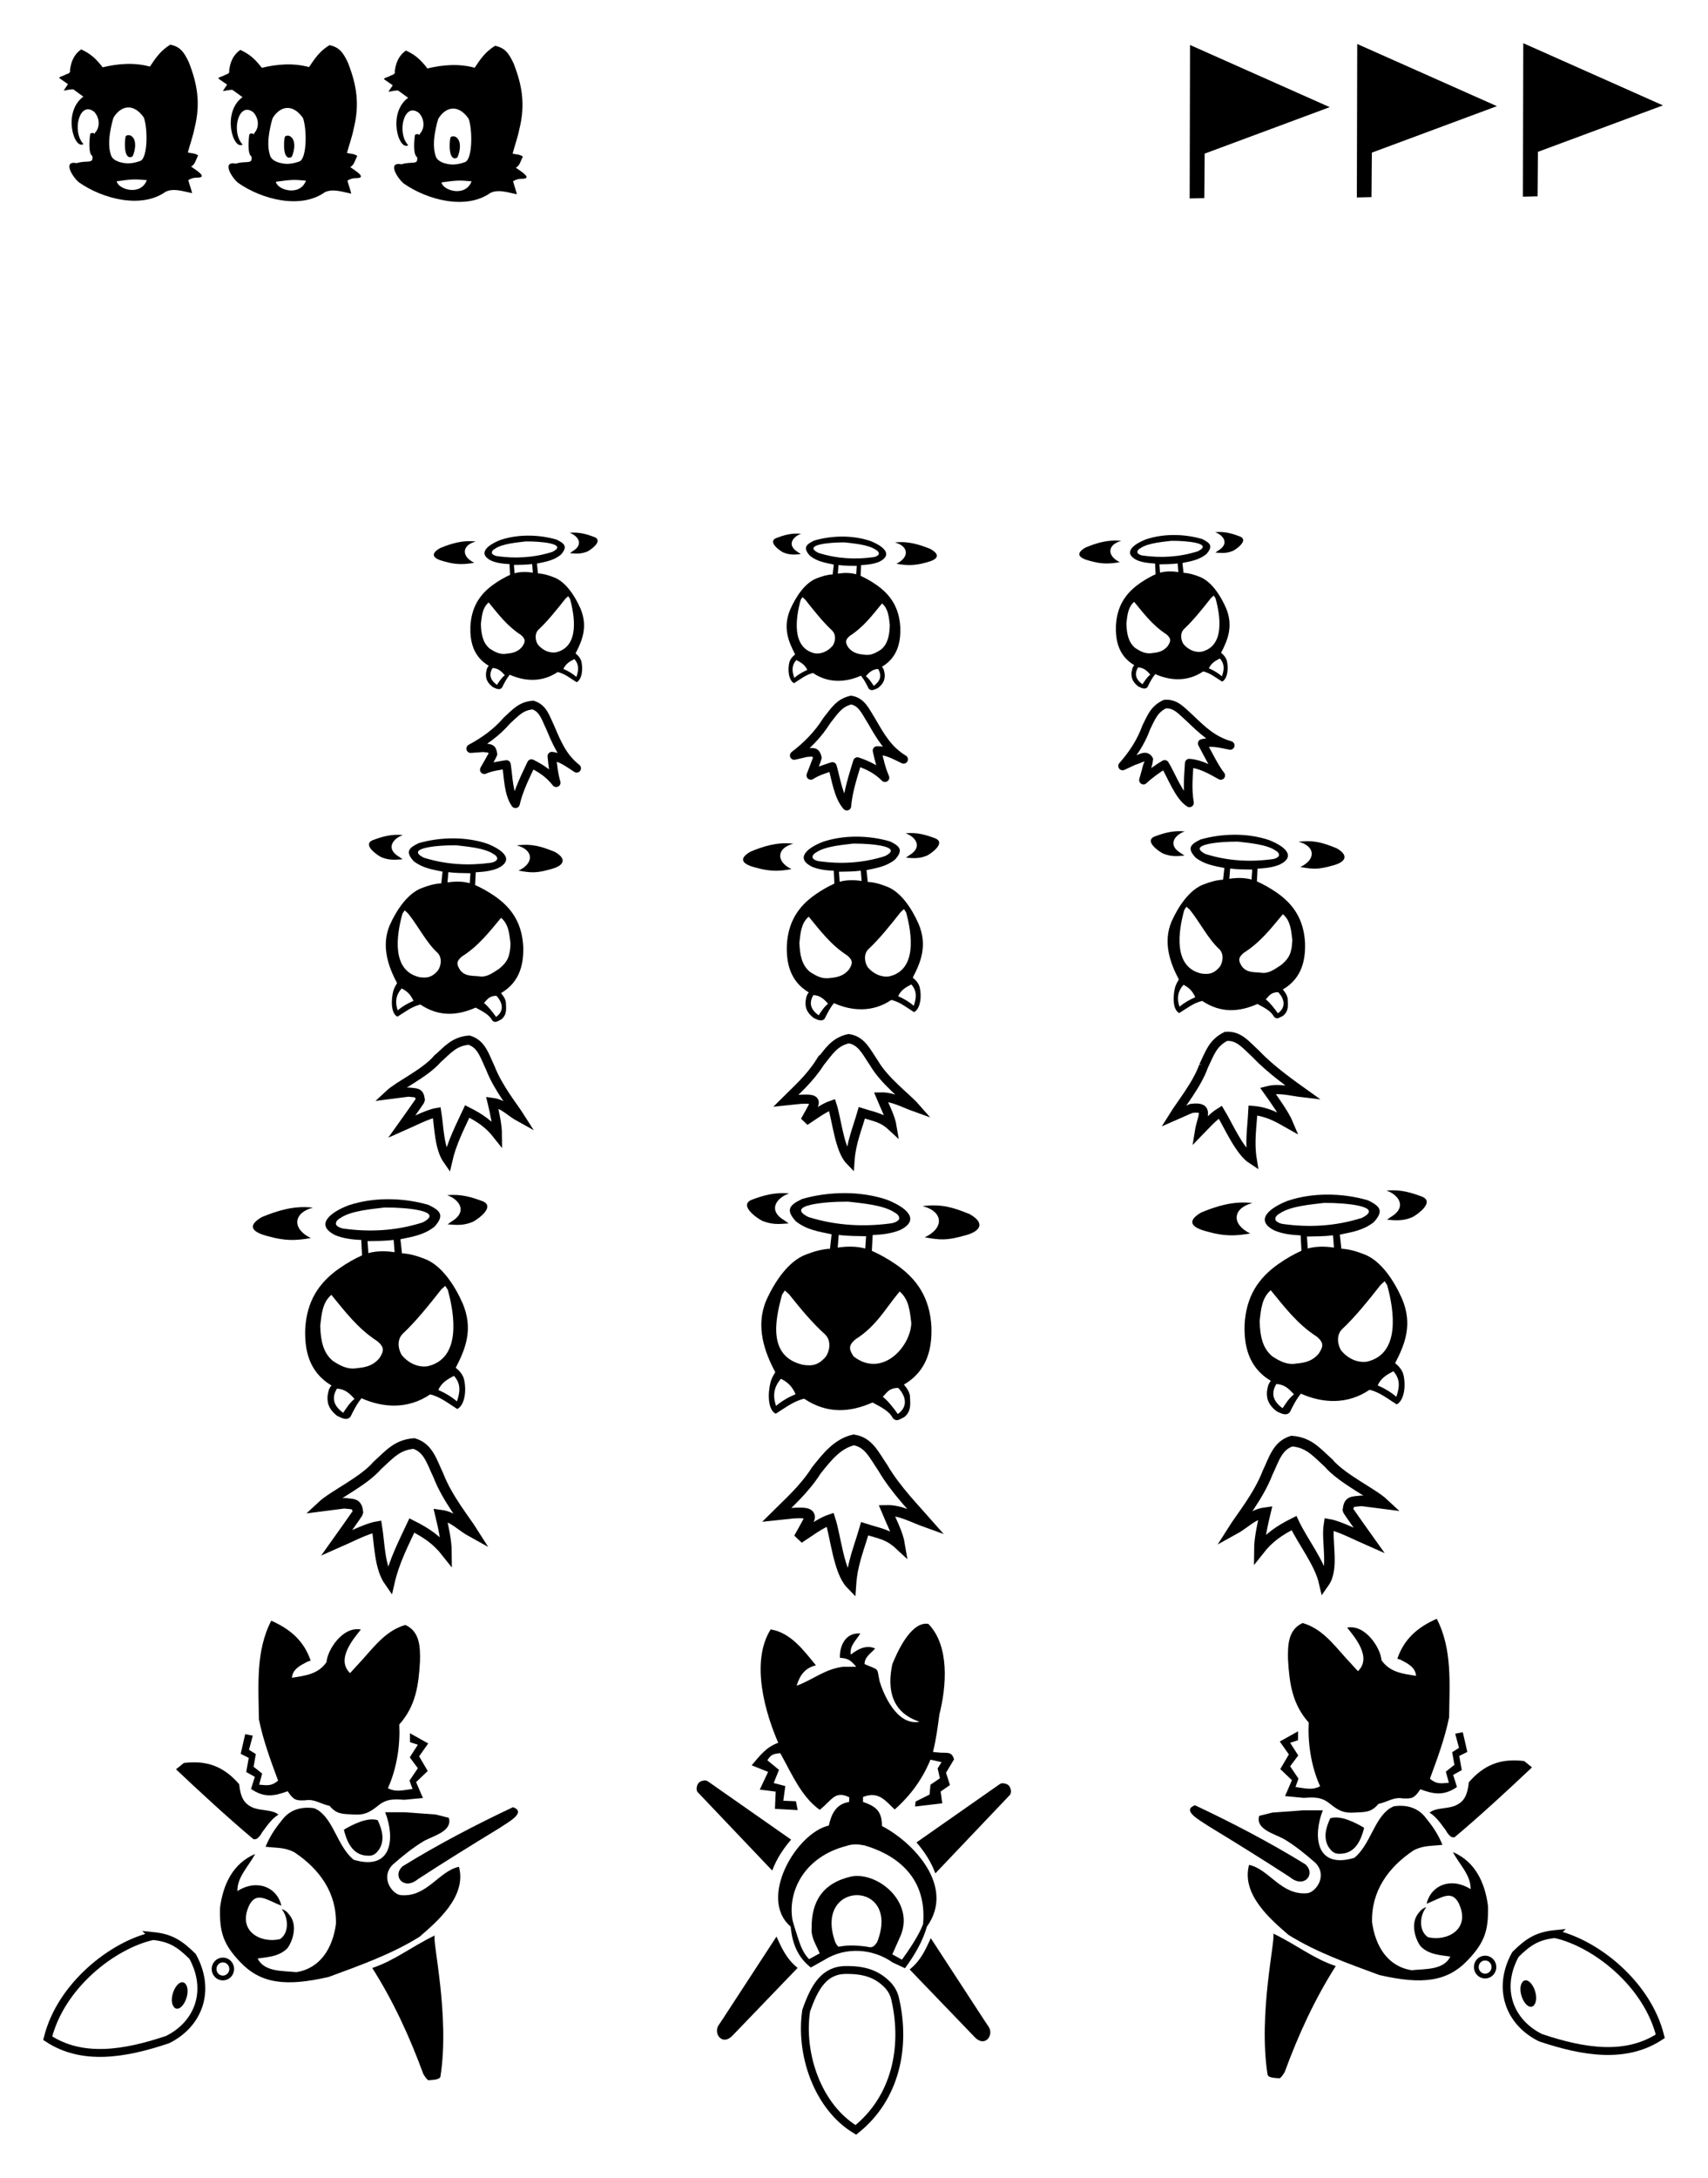 <?xml version="1.0" encoding="UTF-8" standalone="no"?>
<!-- Created with Inkscape (http://www.inkscape.org/) -->

<svg
   width="79.066mm"
   height="100.788mm"
   viewBox="0 0 79.066 100.788"
   version="1.1"
   id="svg5"
   sodipodi:docname="skypatrolobjects.svg"
   inkscape:version="1.1 (c68e22c387, 2021-05-23)"
   xmlns:inkscape="http://www.inkscape.org/namespaces/inkscape"
   xmlns:sodipodi="http://sodipodi.sourceforge.net/DTD/sodipodi-0.dtd"
   xmlns="http://www.w3.org/2000/svg"
   xmlns:svg="http://www.w3.org/2000/svg">
  <sodipodi:namedview
     id="namedview7"
     pagecolor="#ffffff"
     bordercolor="#666666"
     borderopacity="1.0"
     inkscape:pageshadow="2"
     inkscape:pageopacity="0.0"
     inkscape:pagecheckerboard="0"
     inkscape:document-units="mm"
     showgrid="false"
     inkscape:zoom="2"
     inkscape:cx="408.5"
     inkscape:cy="192.5"
     inkscape:window-width="3840"
     inkscape:window-height="2126"
     inkscape:window-x="-11"
     inkscape:window-y="-11"
     inkscape:window-maximized="1"
     inkscape:current-layer="layer1"
     showguides="false"
     fit-margin-top="2"
     fit-margin-left="2"
     fit-margin-right="2"
     fit-margin-bottom="2" />
  <defs
     id="defs2" />
  <g
     inkscape:label="Calque 1"
     inkscape:groupmode="layer"
     id="layer1"
     transform="translate(-67.365,-22.968)">
    <g
       id="life-1"
       transform="translate(-15.034,-0.053)">
      <path
         id="path12210-4"
         style="fill:#000000;fill-opacity:1;stroke:none;stroke-width:1px;stroke-linecap:butt;stroke-linejoin:miter;stroke-opacity:1"
         d="m 340.691,94.67 c -1.664,1.024 -2.48,2.201 -3.566,3.83 -2.839,-0.77 -5.652,-0.496 -8.25,0.125 -1.174,-1.498 -2.066,-2.348 -3.75,-3.125 -1.349,0.936 -1.772,2.241 -1.961,3.602 0.175,0.581 -0.445,0.625 -0.828,0.828 -0.277,0.204 -1.171,0.348 -1.027,0.592 0.501,0.347 1.003,0.694 1.504,1.041 -0.25,0.375 -0.5,0.75 -0.75,1.125 0.557,-0.048 1.151,-0.251 1.686,-0.207 L 325.5,103.75 c -3.639,2.664 -1.663,9.296 0.018,8.287 -2.072,-2.22 -0.699,-7.668 1.881,-5.635 0.971,1.053 1.057,2.686 0.143,3.639 -0.032,0.033 -0.059,0.298 -0.077,0.225 -0.061,-0.241 -0.665,-0.206 -0.767,-0.021 -0.144,0.873 -0.366,3.458 0.372,3.87 0.23,1.483 -0.924,0.673 -2.732,1.247 -2.606,-0.498 -0.619,2.554 0.396,3.355 4.124,2.891 10.893,4.653 15.118,1.653 1.42,-0.716 3.238,-0.037 4.643,0.234 -0.169,-0.772 -0.467,-1.51 -0.664,-2.275 0.478,-0.303 0.995,-0.458 1.562,-0.438 1.981,-0.014 -0.249,-1.334 -1.076,-1.928 0.687,-0.336 0.862,-1.266 1.229,-1.938 -0.507,-0.417 -1.187,-0.368 -1.795,-0.527 0.375,-1.417 0.889,-2.806 1.172,-4.242 1.089,-4.331 0.485,-7.73 -0.998,-11.51 -0.852,-1.814 -1.517,-2.713 -3.232,-3.078 z m -5.235,20.309 c -1.938,0.708 -2.989,0.339 -3.577,0.21 -0.842,-0.272 -1.268,-0.608 -1.508,-1.093 -0.635,-1.77 -0.334,-3.673 0.082,-5.534 0.073,-0.375 0.191,-0.721 0.289,-1.066 0.02,-0.048 0.04,-0.094 0.061,-0.141 1.304,-2.062 3.463,-2.537 5.273,0.057 0.702,2.045 0.663,7.047 -0.62,7.567 z m 1.134,3.353 c -1.089,2.849 -5.043,1.602 -5.262,0.193 2.569,-0.342 2.958,-0.408 5.262,-0.193 z"
         transform="scale(0.265)"
         sodipodi:nodetypes="sccccccccccccssccccccccccccccscccccccccccc" />
      <path
         style="fill:#000000;fill-opacity:1;stroke:none;stroke-width:0.265px;stroke-linecap:butt;stroke-linejoin:miter;stroke-opacity:1"
         d="m 88.391,29.275 c 0.369,0.116 0.287,0.693 0.144,0.986 -0.4,0.217 -0.387,-0.646 -0.317,-0.937 0.104,-0.079 0.128,-0.032 0.173,-0.048 z"
         id="path12345-9"
         sodipodi:nodetypes="ccccc" />
    </g>
    <g
       id="enemy-22"
       transform="matrix(1.197,0,0,1.197,-2.911,4.523)">
      <path
         style="fill:#000000;fill-opacity:1;stroke:none;stroke-width:0.265px;stroke-linecap:butt;stroke-linejoin:miter;stroke-opacity:1"
         d="m 89.319,49.011 c -0.623,-0.302 -0.56,-0.822 0.07,-0.982 -0.609,-0.077 -1.16,0.102 -1.65,0.303 -0.504,0.29 -0.305,0.495 0.2,0.621 0.527,0.15 0.893,0.147 1.38,0.058 z"
         id="path16104-8-4"
         sodipodi:nodetypes="cccccc" />
      <path
         style="fill:#000000;fill-opacity:1;stroke:none;stroke-width:0.265px;stroke-linecap:butt;stroke-linejoin:miter;stroke-opacity:1"
         d="m 93.73,47.626 c 0.457,-0.047 0.819,0.07 1.168,0.203 0.378,0.175 -0.15,0.56 -0.333,0.657 -0.293,0.119 -0.478,0.11 -0.818,0.083 0.068,-0.054 0.141,-0.103 0.212,-0.149 0.425,-0.313 0.124,-0.676 -0.228,-0.794 z"
         id="path17098-1-9"
         sodipodi:nodetypes="cccccc" />
      <path
         id="path18495-9-0"
         style="fill:#000000;fill-opacity:1;stroke:none;stroke-width:1px;stroke-linecap:butt;stroke-linejoin:miter;stroke-opacity:1"
         d="m 346.34,180.209 c -1.586,0.016 -3.202,0.25 -4.715,0.76 -2.236,0.871 -4.069,2.366 -1.619,3.613 0.978,0.422 2.096,0.553 3.213,0.605 l 0.094,1.875 c -0.898,0.401 -1.858,0.949 -2.783,1.594 -2.515,1.763 -3.964,4.002 -4.154,7.406 -0.074,2.358 0.343,5.182 3.203,6.875 -0.402,0.493 -0.381,0.844 -0.479,1.326 -0.062,1.094 0.349,1.723 1.182,2.393 0.473,0.206 1.173,0.658 1.629,0.084 0.389,-0.784 0.773,-1.561 1.34,-2.24 2.624,1.174 5.672,1.369 8.375,-0.469 1.209,0.27 2.284,1.138 3.312,1.781 0.933,-0.473 1.156,-2.306 0.812,-3.68 -0.151,-0.48 -0.425,-0.884 -1,-1.352 1.251,-2.392 2.138,-4.754 0.863,-7.822 -0.987,-2.253 -2.603,-4.703 -4.648,-5.465 -0.891,-0.35 -1.778,-0.624 -2.777,-0.682 L 348,185.094 c 1.531,-0.318 2.893,-0.531 4.156,-1.531 1.262,-1.397 0.727,-1.951 -0.719,-2.656 -1.538,-0.455 -3.3,-0.716 -5.098,-0.697 z m -0.094,1.014 c 2.315,-0.017 7.282,0.387 4.457,1.824 -3.345,1.065 -6.57,1.165 -9.557,0.76 -0.343,-0.044 -0.59,-0.119 -0.898,-0.355 -0.332,-0.348 0.065,-0.762 0.387,-0.924 1.323,-0.947 4.099,-1.131 5.396,-1.303 0.069,-0.001 0.14,-0.001 0.215,-0.002 z m 0.922,3.951 0.121,1.502 c -1.071,-0.159 -2.149,-0.179 -3.205,0.111 l -0.1,-1.459 c 1.062,-0.023 2.129,-0.013 3.184,-0.154 z m 6.301,5.607 0.314,0.486 c 0.853,3.115 1.637,8.365 -2.451,9.324 -1.166,0.18 -2.324,-0.367 -3.135,-1.312 -0.443,-0.64 -0.695,-1.884 0.084,-2.652 1.595,-1.493 3.185,-3.478 4.709,-5.412 z m -13.902,1.098 c 1.663,2.013 3.186,4.092 5.645,5.68 0.868,0.745 0.765,1.204 0.227,2.035 -0.696,0.865 -1.597,1.134 -2.67,1.223 -1.193,0.229 -2.104,-0.282 -3.021,-0.877 -1.178,-0.992 -1.482,-2.422 -1.539,-4.293 0.171,-1.47 0.275,-2.836 1.359,-3.768 z m 14.98,9.889 c 0.864,1.021 0.74,1.931 0.354,3.117 -0.689,-0.589 -1.449,-1.035 -2.275,-1.393 0.372,-0.872 1.109,-1.318 1.922,-1.725 z M 340.25,203.326 c 0.964,0.043 1.548,0.577 2.145,1.26 -0.593,0.464 -0.968,1.074 -1.381,1.689 -1.123,-0.805 -1.479,-1.769 -0.764,-2.949 z"
         transform="scale(0.265)"
         sodipodi:nodetypes="scccccccccccccccccccccsccccccscccccccccccccccccccccccccccc" />
    </g>
    <g
       id="enemy-31"
       transform="matrix(1.431,0,0,1.431,-46.065,10.127)">
      <path
         style="fill:#000000;fill-opacity:1;stroke:none;stroke-width:0.265px;stroke-linecap:butt;stroke-linejoin:miter;stroke-opacity:1"
         d="m 89.319,49.011 c -0.623,-0.302 -0.56,-0.822 0.07,-0.982 -0.609,-0.077 -1.16,0.102 -1.65,0.303 -0.504,0.29 -0.305,0.495 0.2,0.621 0.527,0.15 0.893,0.147 1.38,0.058 z"
         id="path16104-8-4-3"
         sodipodi:nodetypes="cccccc" />
      <path
         style="fill:#000000;fill-opacity:1;stroke:none;stroke-width:0.265px;stroke-linecap:butt;stroke-linejoin:miter;stroke-opacity:1"
         d="m 93.73,47.626 c 0.457,-0.047 0.819,0.07 1.168,0.203 0.378,0.175 -0.15,0.56 -0.333,0.657 -0.293,0.119 -0.478,0.11 -0.818,0.083 0.068,-0.054 0.141,-0.103 0.212,-0.149 0.425,-0.313 0.124,-0.676 -0.228,-0.794 z"
         id="path17098-1-9-5"
         sodipodi:nodetypes="cccccc" />
      <path
         id="path18495-9-0-5"
         style="fill:#000000;fill-opacity:1;stroke:none;stroke-width:1px;stroke-linecap:butt;stroke-linejoin:miter;stroke-opacity:1"
         d="m 346.34,180.209 c -1.586,0.016 -3.202,0.25 -4.715,0.76 -2.236,0.871 -4.069,2.366 -1.619,3.613 0.978,0.422 2.096,0.553 3.213,0.605 l 0.094,1.875 c -0.898,0.401 -1.858,0.949 -2.783,1.594 -2.515,1.763 -3.964,4.002 -4.154,7.406 -0.074,2.358 0.343,5.182 3.203,6.875 -0.402,0.493 -0.381,0.844 -0.479,1.326 -0.062,1.094 0.349,1.723 1.182,2.393 0.473,0.206 1.173,0.658 1.629,0.084 0.389,-0.784 0.773,-1.561 1.34,-2.24 2.624,1.174 5.672,1.369 8.375,-0.469 1.209,0.27 2.284,1.138 3.312,1.781 0.933,-0.473 1.156,-2.306 0.812,-3.68 -0.151,-0.48 -0.425,-0.884 -1,-1.352 1.251,-2.392 2.138,-4.754 0.863,-7.822 -0.987,-2.253 -2.603,-4.703 -4.648,-5.465 -0.891,-0.35 -1.778,-0.624 -2.777,-0.682 L 348,185.094 c 1.531,-0.318 2.893,-0.531 4.156,-1.531 1.262,-1.397 0.727,-1.951 -0.719,-2.656 -1.538,-0.455 -3.3,-0.716 -5.098,-0.697 z m -0.094,1.014 c 2.315,-0.017 7.282,0.387 4.457,1.824 -3.345,1.065 -6.57,1.165 -9.557,0.76 -0.343,-0.044 -0.59,-0.119 -0.898,-0.355 -0.332,-0.348 0.065,-0.762 0.387,-0.924 1.323,-0.947 4.099,-1.131 5.396,-1.303 0.069,-0.001 0.14,-0.001 0.215,-0.002 z m 0.922,3.951 0.121,1.502 c -1.071,-0.159 -2.149,-0.179 -3.205,0.111 l -0.1,-1.459 c 1.062,-0.023 2.129,-0.013 3.184,-0.154 z m 6.301,5.607 0.314,0.486 c 0.853,3.115 1.637,8.365 -2.451,9.324 -1.166,0.18 -2.324,-0.367 -3.135,-1.312 -0.443,-0.64 -0.695,-1.884 0.084,-2.652 1.595,-1.493 3.185,-3.478 4.709,-5.412 z m -13.902,1.098 c 1.663,2.013 3.186,4.092 5.645,5.68 0.868,0.745 0.765,1.204 0.227,2.035 -0.696,0.865 -1.597,1.134 -2.67,1.223 -1.193,0.229 -2.104,-0.282 -3.021,-0.877 -1.178,-0.992 -1.482,-2.422 -1.539,-4.293 0.171,-1.47 0.275,-2.836 1.359,-3.768 z m 14.98,9.889 c 0.864,1.021 0.74,1.931 0.354,3.117 -0.689,-0.589 -1.449,-1.035 -2.275,-1.393 0.372,-0.872 1.109,-1.318 1.922,-1.725 z M 340.25,203.326 c 0.964,0.043 1.548,0.577 2.145,1.26 -0.593,0.464 -0.968,1.074 -1.381,1.689 -1.123,-0.805 -1.479,-1.769 -0.764,-2.949 z"
         transform="scale(0.265)"
         sodipodi:nodetypes="scccccccccccccccccccccsccccccscccccccccccccccccccccccccccc" />
    </g>
    <g
       id="enemy-33"
       transform="matrix(1.431,0,0,1.431,-2.579,9.914)">
      <path
         style="fill:#000000;fill-opacity:1;stroke:none;stroke-width:0.265px;stroke-linecap:butt;stroke-linejoin:miter;stroke-opacity:1"
         d="m 89.319,49.011 c -0.623,-0.302 -0.56,-0.822 0.07,-0.982 -0.609,-0.077 -1.16,0.102 -1.65,0.303 -0.504,0.29 -0.305,0.495 0.2,0.621 0.527,0.15 0.893,0.147 1.38,0.058 z"
         id="path16104-8-4-3-9"
         sodipodi:nodetypes="cccccc" />
      <path
         style="fill:#000000;fill-opacity:1;stroke:none;stroke-width:0.265px;stroke-linecap:butt;stroke-linejoin:miter;stroke-opacity:1"
         d="m 93.73,47.626 c 0.457,-0.047 0.819,0.07 1.168,0.203 0.378,0.175 -0.15,0.56 -0.333,0.657 -0.293,0.119 -0.478,0.11 -0.818,0.083 0.068,-0.054 0.141,-0.103 0.212,-0.149 0.425,-0.313 0.124,-0.676 -0.228,-0.794 z"
         id="path17098-1-9-5-2"
         sodipodi:nodetypes="cccccc" />
      <path
         id="path18495-9-0-5-8"
         style="fill:#000000;fill-opacity:1;stroke:none;stroke-width:1px;stroke-linecap:butt;stroke-linejoin:miter;stroke-opacity:1"
         d="m 346.34,180.209 c -1.586,0.016 -3.202,0.25 -4.715,0.76 -2.236,0.871 -4.069,2.366 -1.619,3.613 0.978,0.422 2.096,0.553 3.213,0.605 l 0.094,1.875 c -0.898,0.401 -1.858,0.949 -2.783,1.594 -2.515,1.763 -3.964,4.002 -4.154,7.406 -0.074,2.358 0.343,5.182 3.203,6.875 -0.402,0.493 -0.381,0.844 -0.479,1.326 -0.062,1.094 0.349,1.723 1.182,2.393 0.473,0.206 1.173,0.658 1.629,0.084 0.389,-0.784 0.773,-1.561 1.34,-2.24 2.624,1.174 5.672,1.369 8.375,-0.469 1.209,0.27 2.284,1.138 3.312,1.781 0.933,-0.473 1.156,-2.306 0.812,-3.68 -0.151,-0.48 -0.425,-0.884 -1,-1.352 1.251,-2.392 2.138,-4.754 0.863,-7.822 -0.987,-2.253 -2.603,-4.703 -4.648,-5.465 -0.891,-0.35 -1.778,-0.624 -2.777,-0.682 L 348,185.094 c 1.531,-0.318 2.893,-0.531 4.156,-1.531 1.262,-1.397 0.727,-1.951 -0.719,-2.656 -1.538,-0.455 -3.3,-0.716 -5.098,-0.697 z m -0.094,1.014 c 2.315,-0.017 7.282,0.387 4.457,1.824 -3.345,1.065 -6.57,1.165 -9.557,0.76 -0.343,-0.044 -0.59,-0.119 -0.898,-0.355 -0.332,-0.348 0.065,-0.762 0.387,-0.924 1.323,-0.947 4.099,-1.131 5.396,-1.303 0.069,-0.001 0.14,-0.001 0.215,-0.002 z m 0.922,3.951 0.121,1.502 c -1.071,-0.159 -2.149,-0.179 -3.205,0.111 l -0.1,-1.459 c 1.062,-0.023 2.129,-0.013 3.184,-0.154 z m 6.301,5.607 0.314,0.486 c 0.853,3.115 1.637,8.365 -2.451,9.324 -1.166,0.18 -2.324,-0.367 -3.135,-1.312 -0.443,-0.64 -0.695,-1.884 0.084,-2.652 1.595,-1.493 3.185,-3.478 4.709,-5.412 z m -13.902,1.098 c 1.663,2.013 3.186,4.092 5.645,5.68 0.868,0.745 0.765,1.204 0.227,2.035 -0.696,0.865 -1.597,1.134 -2.67,1.223 -1.193,0.229 -2.104,-0.282 -3.021,-0.877 -1.178,-0.992 -1.482,-2.422 -1.539,-4.293 0.171,-1.47 0.275,-2.836 1.359,-3.768 z m 14.98,9.889 c 0.864,1.021 0.74,1.931 0.354,3.117 -0.689,-0.589 -1.449,-1.035 -2.275,-1.393 0.372,-0.872 1.109,-1.318 1.922,-1.725 z M 340.25,203.326 c 0.964,0.043 1.548,0.577 2.145,1.26 -0.593,0.464 -0.968,1.074 -1.381,1.689 -1.123,-0.805 -1.479,-1.769 -0.764,-2.949 z"
         transform="scale(0.265)"
         sodipodi:nodetypes="scccccccccccccccccccccsccccccscccccccccccccccccccccccccccc" />
    </g>
    <g
       id="enemy-21"
       transform="matrix(-1.212,0,0,1.189,199.623,4.985)">
      <path
         style="fill:#000000;fill-opacity:1;stroke:none;stroke-width:0.265px;stroke-linecap:butt;stroke-linejoin:miter;stroke-opacity:1"
         d="m 89.319,49.011 c -0.623,-0.302 -0.56,-0.822 0.07,-0.982 -0.609,-0.077 -0.962,0.051 -1.453,0.251 -0.504,0.29 -0.334,0.554 0.172,0.68 0.527,0.15 0.724,0.14 1.211,0.051 z"
         id="path16104-8-4-8"
         sodipodi:nodetypes="cccccc" />
      <path
         style="fill:#000000;fill-opacity:1;stroke:none;stroke-width:0.265px;stroke-linecap:butt;stroke-linejoin:miter;stroke-opacity:1"
         d="m 93.73,47.626 c 0.457,-0.047 0.819,0.07 1.168,0.203 0.378,0.175 -0.15,0.56 -0.333,0.657 -0.293,0.119 -0.478,0.11 -0.818,0.083 0.068,-0.054 0.141,-0.103 0.212,-0.149 0.425,-0.313 0.124,-0.676 -0.228,-0.794 z"
         id="path17098-1-9-4"
         sodipodi:nodetypes="cccccc" />
      <path
         id="path18495-9-0-0"
         style="fill:#000000;fill-opacity:1;stroke:none;stroke-width:1px;stroke-linecap:butt;stroke-linejoin:miter;stroke-opacity:1"
         d="m 346.34,180.209 c -1.586,0.016 -3.202,0.25 -4.715,0.76 -2.236,0.871 -4.069,2.366 -1.619,3.613 0.978,0.422 2.096,0.553 3.213,0.605 l 0.094,1.875 c -0.898,0.401 -1.858,0.949 -2.783,1.594 -2.515,1.763 -3.964,4.002 -4.154,7.406 -0.074,2.358 0.343,5.182 3.203,6.875 -0.402,0.493 -0.601,0.817 -0.698,1.3 -0.062,1.094 -0.154,1.908 0.679,2.577 0.473,0.206 0.882,0.639 1.337,0.065 0.383,-0.787 1.417,-1.312 2.335,-1.812 2.624,1.174 5.262,1.388 7.965,-0.45 1.209,0.27 2.284,1.138 3.312,1.781 0.933,-0.473 0.938,-2.409 0.594,-3.782 -0.162,-0.478 -0.239,-0.637 -0.544,-1.147 1.251,-2.392 2.329,-5.442 1.055,-8.51 -0.987,-2.253 -2.603,-4.703 -4.648,-5.465 -0.891,-0.35 -1.778,-0.624 -2.777,-0.682 L 348,185.094 c 1.531,-0.318 2.893,-0.531 4.156,-1.531 1.262,-1.397 0.727,-1.951 -0.719,-2.656 -1.538,-0.455 -3.3,-0.716 -5.098,-0.697 z m -0.094,1.014 c 2.315,-0.017 7.282,0.387 4.457,1.824 -3.345,1.065 -6.57,1.165 -9.557,0.76 -0.343,-0.044 -0.59,-0.119 -0.898,-0.355 -0.332,-0.348 0.065,-0.762 0.387,-0.924 1.323,-0.947 4.099,-1.131 5.396,-1.303 0.069,-0.001 0.14,-0.001 0.215,-0.002 z m 0.922,3.951 0.121,1.502 c -1.071,-0.159 -2.149,-0.179 -3.205,0.111 l -0.1,-1.459 c 1.062,-0.023 2.129,-0.013 3.184,-0.154 z m 6.301,5.607 0.314,0.486 c 0.853,3.115 1.637,8.365 -2.451,9.324 -1.166,0.18 -1.841,-0.014 -2.652,-0.959 -0.443,-0.64 -0.695,-1.884 0.084,-2.652 1.595,-1.493 2.702,-3.831 4.226,-5.765 z m -13.902,1.098 c 1.663,2.013 3.186,4.092 5.645,5.68 0.868,0.745 0.765,1.204 0.227,2.035 -0.696,0.865 -1.559,0.779 -2.631,0.868 -1.193,0.229 -2.078,-0.531 -2.996,-1.127 -1.178,-0.992 -1.546,-1.818 -1.604,-3.688 0.171,-1.47 0.275,-2.836 1.359,-3.768 z m 14.333,10.372 c 0.864,1.021 0.959,2.033 0.572,3.219 -0.689,-0.589 -1.449,-1.035 -2.275,-1.393 0.372,-0.872 0.891,-1.421 1.703,-1.827 z M 340.25,203.326 c 0.964,0.043 1.187,0.38 1.784,1.063 -0.593,0.464 -1.329,1.429 -1.742,2.044 -1.153,-0.818 -1.033,-2.039 -0.042,-3.107 z"
         transform="scale(0.265)"
         sodipodi:nodetypes="scccccccccccccccccccccsccccccscccccccccccccccccccccccccccccc" />
    </g>
    <g
       id="enemy-32"
       transform="matrix(-1.5,0,0,1.471,244.191,7.935)">
      <path
         style="fill:#000000;fill-opacity:1;stroke:none;stroke-width:0.265px;stroke-linecap:butt;stroke-linejoin:miter;stroke-opacity:1"
         d="m 89.344,49.146 c -0.623,-0.302 -0.56,-0.822 0.07,-0.982 -0.609,-0.077 -0.962,0.051 -1.453,0.251 -0.504,0.29 -0.334,0.554 0.172,0.68 0.527,0.15 0.724,0.14 1.211,0.051 z"
         id="path16104-8-4-8-8"
         sodipodi:nodetypes="cccccc" />
      <path
         style="fill:#000000;fill-opacity:1;stroke:none;stroke-width:0.265px;stroke-linecap:butt;stroke-linejoin:miter;stroke-opacity:1"
         d="m 93.529,47.766 c 0.457,-0.047 0.819,0.07 1.168,0.203 0.378,0.175 -0.15,0.56 -0.333,0.657 -0.293,0.119 -0.478,0.11 -0.818,0.083 0.068,-0.054 0.141,-0.103 0.212,-0.149 0.425,-0.313 0.124,-0.676 -0.228,-0.794 z"
         id="path17098-1-9-4-7"
         sodipodi:nodetypes="ccccccc" />
      <path
         id="path18495-9-0-0-7"
         style="fill:#000000;fill-opacity:1;stroke:none;stroke-width:1px;stroke-linecap:butt;stroke-linejoin:miter;stroke-opacity:1"
         d="m 346.34,180.209 c -1.586,0.016 -3.202,0.25 -4.715,0.76 -2.236,0.871 -4.069,2.366 -1.619,3.613 0.978,0.422 2.096,0.553 3.213,0.605 l 0.094,1.875 c -0.898,0.401 -1.858,0.949 -2.783,1.594 -2.515,1.763 -3.964,4.002 -4.154,7.406 -0.074,2.358 0.343,5.182 3.203,6.875 -0.402,0.493 -0.601,0.817 -0.698,1.3 -0.062,1.094 -0.154,1.908 0.679,2.577 0.473,0.206 0.882,0.639 1.337,0.065 0.383,-0.787 1.417,-1.312 2.335,-1.812 2.624,1.174 5.262,1.388 7.965,-0.45 1.209,0.27 2.284,1.138 3.312,1.781 0.933,-0.473 0.938,-2.409 0.594,-3.782 -0.162,-0.478 -0.239,-0.637 -0.544,-1.147 1.251,-2.392 2.329,-5.442 1.055,-8.51 -0.987,-2.253 -2.603,-4.703 -4.648,-5.465 -0.891,-0.35 -1.778,-0.624 -2.777,-0.682 L 348,185.094 c 1.531,-0.318 2.893,-0.531 4.156,-1.531 1.262,-1.397 0.727,-1.951 -0.719,-2.656 -1.538,-0.455 -3.3,-0.716 -5.098,-0.697 z m -0.094,1.014 c 2.315,-0.017 7.282,0.387 4.457,1.824 -3.345,1.065 -6.57,1.165 -9.557,0.76 -0.343,-0.044 -0.59,-0.119 -0.898,-0.355 -0.332,-0.348 0.065,-0.762 0.387,-0.924 1.323,-0.947 4.099,-1.131 5.396,-1.303 0.069,-0.001 0.14,-0.001 0.215,-0.002 z m 0.922,3.951 0.121,1.502 c -1.071,-0.159 -2.149,-0.179 -3.205,0.111 l -0.1,-1.459 c 1.062,-0.023 2.129,-0.013 3.184,-0.154 z m 6.28,6.595 0.314,0.486 c 0.853,3.115 1.658,7.377 -2.43,8.337 -1.166,0.18 -1.841,-0.014 -2.652,-0.959 -0.443,-0.64 -0.695,-1.884 0.084,-2.652 1.595,-1.493 2.681,-2.843 4.205,-4.778 z m -13.371,0.121 c 1.663,2.013 2.675,4.081 5.134,5.669 0.868,0.745 0.765,1.204 0.227,2.035 -3.271,2.602 -6.611,-1.075 -6.72,-3.937 0.171,-1.47 0.275,-2.836 1.359,-3.768 z m 13.823,10.361 c 0.864,1.021 0.959,2.033 0.572,3.219 -0.689,-0.589 -1.449,-1.035 -2.275,-1.393 0.372,-0.872 0.891,-1.421 1.703,-1.827 z M 340.25,203.326 c 0.964,0.043 1.187,0.38 1.784,1.063 -0.593,0.464 -1.329,1.429 -1.742,2.044 -1.153,-0.818 -1.033,-2.039 -0.042,-3.107 z"
         transform="scale(0.265)"
         sodipodi:nodetypes="scccccccccccccccccccccsccccccscccccccccccccccccccccccccccc" />
    </g>
    <g
       id="enemy-23"
       transform="matrix(-1.212,0,0,1.189,235.814,4.817)">
      <path
         style="fill:#000000;fill-opacity:1;stroke:none;stroke-width:0.265px;stroke-linecap:butt;stroke-linejoin:miter;stroke-opacity:1"
         d="m 89.319,49.011 c -0.623,-0.302 -0.56,-0.822 0.07,-0.982 -0.609,-0.077 -0.962,0.051 -1.453,0.251 -0.504,0.29 -0.334,0.554 0.172,0.68 0.527,0.15 0.724,0.14 1.211,0.051 z"
         id="path16104-8-4-8-0"
         sodipodi:nodetypes="cccccc" />
      <path
         style="fill:#000000;fill-opacity:1;stroke:none;stroke-width:0.265px;stroke-linecap:butt;stroke-linejoin:miter;stroke-opacity:1"
         d="m 93.73,47.626 c 0.457,-0.047 0.819,0.07 1.168,0.203 0.378,0.175 -0.15,0.56 -0.333,0.657 -0.293,0.119 -0.478,0.11 -0.818,0.083 0.068,-0.054 0.141,-0.103 0.212,-0.149 0.425,-0.313 0.124,-0.676 -0.228,-0.794 z"
         id="path17098-1-9-4-5"
         sodipodi:nodetypes="cccccc" />
      <path
         id="path18495-9-0-0-4"
         style="fill:#000000;fill-opacity:1;stroke:none;stroke-width:1px;stroke-linecap:butt;stroke-linejoin:miter;stroke-opacity:1"
         d="m 346.34,180.209 c -1.586,0.016 -3.202,0.25 -4.715,0.76 -2.236,0.871 -4.069,2.366 -1.619,3.613 0.978,0.422 2.096,0.553 3.213,0.605 l 0.094,1.875 c -0.898,0.401 -1.858,0.949 -2.783,1.594 -2.515,1.763 -3.964,4.002 -4.154,7.406 -0.074,2.358 0.343,5.182 3.203,6.875 -0.402,0.493 -0.601,0.817 -0.698,1.3 -0.062,1.094 -0.154,1.908 0.679,2.577 0.473,0.206 0.882,0.639 1.337,0.065 0.383,-0.787 1.417,-1.312 2.335,-1.812 2.624,1.174 5.262,1.388 7.965,-0.45 1.209,0.27 2.284,1.138 3.312,1.781 0.933,-0.473 0.938,-2.409 0.594,-3.782 -0.162,-0.478 -0.239,-0.637 -0.544,-1.147 1.251,-2.392 2.329,-5.442 1.055,-8.51 -0.987,-2.253 -2.603,-4.703 -4.648,-5.465 -0.891,-0.35 -1.778,-0.624 -2.777,-0.682 L 348,185.094 c 1.531,-0.318 2.893,-0.531 4.156,-1.531 1.262,-1.397 0.727,-1.951 -0.719,-2.656 -1.538,-0.455 -3.3,-0.716 -5.098,-0.697 z m -0.094,1.014 c 2.315,-0.017 7.282,0.387 4.457,1.824 -3.345,1.065 -6.57,1.165 -9.557,0.76 -0.343,-0.044 -0.59,-0.119 -0.898,-0.355 -0.332,-0.348 0.065,-0.762 0.387,-0.924 1.323,-0.947 4.099,-1.131 5.396,-1.303 0.069,-0.001 0.14,-0.001 0.215,-0.002 z m 0.922,3.951 0.121,1.502 c -1.071,-0.159 -2.149,-0.179 -3.205,0.111 l -0.1,-1.459 c 1.062,-0.023 2.129,-0.013 3.184,-0.154 z m 6.301,5.607 0.314,0.486 c 0.853,3.115 1.637,8.365 -2.451,9.324 -1.166,0.18 -1.841,-0.014 -2.652,-0.959 -0.443,-0.64 -0.695,-1.884 0.084,-2.652 1.595,-1.493 2.702,-3.831 4.226,-5.765 z m -13.902,1.098 c 1.663,2.013 3.186,4.092 5.645,5.68 0.868,0.745 0.765,1.204 0.227,2.035 -0.696,0.865 -1.559,0.779 -2.631,0.868 -1.193,0.229 -2.078,-0.531 -2.996,-1.127 -1.178,-0.992 -1.546,-1.818 -1.604,-3.688 0.171,-1.47 0.275,-2.836 1.359,-3.768 z m 14.333,10.372 c 0.864,1.021 0.959,2.033 0.572,3.219 -0.689,-0.589 -1.449,-1.035 -2.275,-1.393 0.372,-0.872 0.891,-1.421 1.703,-1.827 z M 340.25,203.326 c 0.964,0.043 1.187,0.38 1.784,1.063 -0.593,0.464 -1.329,1.429 -1.742,2.044 -1.153,-0.818 -1.033,-2.039 -0.042,-3.107 z"
         transform="scale(0.265)"
         sodipodi:nodetypes="scccccccccccccccccccccsccccccscccccccccccccccccccccccccccccc" />
    </g>
    <path
       style="fill:#000000;fill-opacity:1;stroke:none;stroke-width:0.265px;stroke-linecap:butt;stroke-linejoin:miter;stroke-opacity:1"
       d="m 122.436,32.152 0.017,-7.102 6.466,2.877 -5.788,2.15 -0.017,2.059 z"
       id="level-1" />
    <path
       style="fill:#000000;fill-opacity:1;stroke:none;stroke-width:0.265px;stroke-linecap:butt;stroke-linejoin:miter;stroke-opacity:1"
       d="m 137.863,32.07 0.017,-7.102 6.466,2.877 -5.788,2.15 -0.017,2.059 z"
       id="level-3" />
    <path
       style="fill:#000000;fill-opacity:1;stroke:none;stroke-width:0.265px;stroke-linecap:butt;stroke-linejoin:miter;stroke-opacity:1"
       d="m 130.176,32.106 0.017,-7.102 6.466,2.877 -5.788,2.15 -0.017,2.059 z"
       id="level-2" />
    <g
       id="life-3">
      <path
         id="path12210"
         style="fill:#000000;fill-opacity:1;stroke:none;stroke-width:1px;stroke-linecap:butt;stroke-linejoin:miter;stroke-opacity:1"
         d="m 340.691,94.67 c -1.664,1.024 -2.48,2.201 -3.566,3.83 -2.839,-0.77 -5.652,-0.496 -8.25,0.125 -1.174,-1.498 -2.066,-2.348 -3.75,-3.125 -1.349,0.936 -1.772,2.241 -1.961,3.602 0.175,0.581 -0.445,0.625 -0.828,0.828 -0.277,0.204 -1.171,0.348 -1.027,0.592 0.501,0.347 1.003,0.694 1.504,1.041 -0.25,0.375 -0.5,0.75 -0.75,1.125 0.557,-0.048 1.151,-0.251 1.686,-0.207 L 325.5,103.75 c -3.639,2.664 -1.663,9.296 0.018,8.287 -2.072,-2.22 -0.699,-7.668 1.881,-5.635 0.971,1.053 1.057,2.686 0.143,3.639 -0.032,0.033 -0.059,0.298 -0.077,0.225 -0.061,-0.241 -0.665,-0.206 -0.767,-0.021 -0.144,0.873 -0.366,3.458 0.372,3.87 0.23,1.483 -0.924,0.673 -2.732,1.247 -2.606,-0.498 -0.619,2.554 0.396,3.355 4.124,2.891 10.893,4.653 15.118,1.653 1.42,-0.716 3.238,-0.037 4.643,0.234 -0.169,-0.772 -0.467,-1.51 -0.664,-2.275 0.478,-0.303 0.995,-0.458 1.562,-0.438 1.981,-0.014 -0.249,-1.334 -1.076,-1.928 0.687,-0.336 0.862,-1.266 1.229,-1.938 -0.507,-0.417 -1.187,-0.368 -1.795,-0.527 0.375,-1.417 0.889,-2.806 1.172,-4.242 1.089,-4.331 0.485,-7.73 -0.998,-11.51 -0.852,-1.814 -1.517,-2.713 -3.232,-3.078 z m -5.235,20.309 c -1.938,0.708 -2.989,0.339 -3.577,0.21 -0.842,-0.272 -1.268,-0.608 -1.508,-1.093 -0.635,-1.77 -0.334,-3.673 0.082,-5.534 0.073,-0.375 0.191,-0.721 0.289,-1.066 0.02,-0.048 0.04,-0.094 0.061,-0.141 1.304,-2.062 3.463,-2.537 5.273,0.057 0.702,2.045 0.663,7.047 -0.62,7.567 z m 1.134,3.353 c -1.089,2.849 -5.043,1.602 -5.262,0.193 2.569,-0.342 2.958,-0.408 5.262,-0.193 z"
         transform="scale(0.265)"
         sodipodi:nodetypes="sccccccccccccssccccccccccccccscccccccccccc" />
      <path
         style="fill:#000000;fill-opacity:1;stroke:none;stroke-width:0.265px;stroke-linecap:butt;stroke-linejoin:miter;stroke-opacity:1"
         d="m 88.391,29.275 c 0.369,0.116 0.287,0.693 0.144,0.986 -0.4,0.217 -0.387,-0.646 -0.317,-0.937 0.104,-0.079 0.128,-0.032 0.173,-0.048 z"
         id="path12345"
         sodipodi:nodetypes="ccccc" />
    </g>
    <g
       id="life-2"
       transform="translate(-7.667,-0.03)">
      <path
         id="path12210-3"
         style="fill:#000000;fill-opacity:1;stroke:none;stroke-width:1px;stroke-linecap:butt;stroke-linejoin:miter;stroke-opacity:1"
         d="m 340.691,94.67 c -1.664,1.024 -2.48,2.201 -3.566,3.83 -2.839,-0.77 -5.652,-0.496 -8.25,0.125 -1.174,-1.498 -2.066,-2.348 -3.75,-3.125 -1.349,0.936 -1.772,2.241 -1.961,3.602 0.175,0.581 -0.445,0.625 -0.828,0.828 -0.277,0.204 -1.171,0.348 -1.027,0.592 0.501,0.347 1.003,0.694 1.504,1.041 -0.25,0.375 -0.5,0.75 -0.75,1.125 0.557,-0.048 1.151,-0.251 1.686,-0.207 L 325.5,103.75 c -3.639,2.664 -1.663,9.296 0.018,8.287 -2.072,-2.22 -0.699,-7.668 1.881,-5.635 0.971,1.053 1.057,2.686 0.143,3.639 -0.032,0.033 -0.059,0.298 -0.077,0.225 -0.061,-0.241 -0.665,-0.206 -0.767,-0.021 -0.144,0.873 -0.366,3.458 0.372,3.87 0.23,1.483 -0.924,0.673 -2.732,1.247 -2.606,-0.498 -0.619,2.554 0.396,3.355 4.124,2.891 10.893,4.653 15.118,1.653 1.42,-0.716 3.238,-0.037 4.643,0.234 -0.169,-0.772 -0.467,-1.51 -0.664,-2.275 0.478,-0.303 0.995,-0.458 1.562,-0.438 1.981,-0.014 -0.249,-1.334 -1.076,-1.928 0.687,-0.336 0.862,-1.266 1.229,-1.938 -0.507,-0.417 -1.187,-0.368 -1.795,-0.527 0.375,-1.417 0.889,-2.806 1.172,-4.242 1.089,-4.331 0.485,-7.73 -0.998,-11.51 -0.852,-1.814 -1.517,-2.713 -3.232,-3.078 z m -5.235,20.309 c -1.938,0.708 -2.989,0.339 -3.577,0.21 -0.842,-0.272 -1.268,-0.608 -1.508,-1.093 -0.635,-1.77 -0.334,-3.673 0.082,-5.534 0.073,-0.375 0.191,-0.721 0.289,-1.066 0.02,-0.048 0.04,-0.094 0.061,-0.141 1.304,-2.062 3.463,-2.537 5.273,0.057 0.702,2.045 0.663,7.047 -0.62,7.567 z m 1.134,3.353 c -1.089,2.849 -5.043,1.602 -5.262,0.193 2.569,-0.342 2.958,-0.408 5.262,-0.193 z"
         transform="scale(0.265)"
         sodipodi:nodetypes="sccccccccccccssccccccccccccccscccccccccccc" />
      <path
         style="fill:#000000;fill-opacity:1;stroke:none;stroke-width:0.265px;stroke-linecap:butt;stroke-linejoin:miter;stroke-opacity:1"
         d="m 88.391,29.275 c 0.369,0.116 0.287,0.693 0.144,0.986 -0.4,0.217 -0.387,-0.646 -0.317,-0.937 0.104,-0.079 0.128,-0.032 0.173,-0.048 z"
         id="path12345-85"
         sodipodi:nodetypes="ccccc" />
    </g>
    <g
       id="enemy-11">
      <path
         style="fill:#000000;fill-opacity:1;stroke:none;stroke-width:0.265px;stroke-linecap:butt;stroke-linejoin:miter;stroke-opacity:1"
         d="m 89.319,49.011 c -0.623,-0.302 -0.56,-0.822 0.07,-0.982 -0.609,-0.077 -1.16,0.102 -1.65,0.303 -0.504,0.29 -0.305,0.495 0.2,0.621 0.527,0.15 0.893,0.147 1.38,0.058 z"
         id="path16104"
         sodipodi:nodetypes="cccccc" />
      <path
         style="fill:#000000;fill-opacity:1;stroke:none;stroke-width:0.265px;stroke-linecap:butt;stroke-linejoin:miter;stroke-opacity:1"
         d="m 93.73,47.626 c 0.457,-0.047 0.819,0.07 1.168,0.203 0.378,0.175 -0.15,0.56 -0.333,0.657 -0.293,0.119 -0.478,0.11 -0.818,0.083 0.068,-0.054 0.141,-0.103 0.212,-0.149 0.425,-0.313 0.124,-0.676 -0.228,-0.794 z"
         id="path17098"
         sodipodi:nodetypes="cccccc" />
      <path
         id="path18495"
         style="fill:#000000;fill-opacity:1;stroke:none;stroke-width:1px;stroke-linecap:butt;stroke-linejoin:miter;stroke-opacity:1"
         d="m 346.34,180.209 c -1.586,0.016 -3.202,0.25 -4.715,0.76 -2.236,0.871 -4.069,2.366 -1.619,3.613 0.978,0.422 2.096,0.553 3.213,0.605 l 0.094,1.875 c -0.898,0.401 -1.858,0.949 -2.783,1.594 -2.515,1.763 -3.964,4.002 -4.154,7.406 -0.074,2.358 0.343,5.182 3.203,6.875 -0.402,0.493 -0.381,0.844 -0.479,1.326 -0.062,1.094 0.349,1.723 1.182,2.393 0.473,0.206 1.173,0.658 1.629,0.084 0.389,-0.784 0.773,-1.561 1.34,-2.24 2.624,1.174 5.672,1.369 8.375,-0.469 1.209,0.27 2.284,1.138 3.312,1.781 0.933,-0.473 1.156,-2.306 0.812,-3.68 -0.151,-0.48 -0.425,-0.884 -1,-1.352 1.251,-2.392 2.138,-4.754 0.863,-7.822 -0.987,-2.253 -2.603,-4.703 -4.648,-5.465 -0.891,-0.35 -1.778,-0.624 -2.777,-0.682 L 348,185.094 c 1.531,-0.318 2.893,-0.531 4.156,-1.531 1.262,-1.397 0.727,-1.951 -0.719,-2.656 -1.538,-0.455 -3.3,-0.716 -5.098,-0.697 z m -0.094,1.014 c 2.315,-0.017 7.282,0.387 4.457,1.824 -3.345,1.065 -6.57,1.165 -9.557,0.76 -0.343,-0.044 -0.59,-0.119 -0.898,-0.355 -0.332,-0.348 0.065,-0.762 0.387,-0.924 1.323,-0.947 4.099,-1.131 5.396,-1.303 0.069,-0.001 0.14,-0.001 0.215,-0.002 z m 0.922,3.951 0.121,1.502 c -1.071,-0.159 -2.149,-0.179 -3.205,0.111 l -0.1,-1.459 c 1.062,-0.023 2.129,-0.013 3.184,-0.154 z m 6.301,5.607 0.314,0.486 c 0.853,3.115 1.637,8.365 -2.451,9.324 -1.166,0.18 -2.324,-0.367 -3.135,-1.312 -0.443,-0.64 -0.695,-1.884 0.084,-2.652 1.595,-1.493 3.185,-3.478 4.709,-5.412 z m -13.902,1.098 c 1.663,2.013 3.186,4.092 5.645,5.68 0.868,0.745 0.765,1.204 0.227,2.035 -0.696,0.865 -1.597,1.134 -2.67,1.223 -1.193,0.229 -2.104,-0.282 -3.021,-0.877 -1.178,-0.992 -1.482,-2.422 -1.539,-4.293 0.171,-1.47 0.275,-2.836 1.359,-3.768 z m 14.98,9.889 c 0.864,1.021 0.74,1.931 0.354,3.117 -0.689,-0.589 -1.449,-1.035 -2.275,-1.393 0.372,-0.872 1.109,-1.318 1.922,-1.725 z M 340.25,203.326 c 0.964,0.043 1.548,0.577 2.145,1.26 -0.593,0.464 -0.968,1.074 -1.381,1.689 -1.123,-0.805 -1.479,-1.769 -0.764,-2.949 z"
         transform="scale(0.265)"
         sodipodi:nodetypes="scccccccccccccccccccccsccccccscccccccccccccccccccccccccccc" />
    </g>
    <g
       id="enemy-13"
       transform="translate(29.882,-0.028)">
      <path
         style="fill:#000000;fill-opacity:1;stroke:none;stroke-width:0.265px;stroke-linecap:butt;stroke-linejoin:miter;stroke-opacity:1"
         d="m 89.319,49.011 c -0.623,-0.302 -0.56,-0.822 0.07,-0.982 -0.609,-0.077 -1.16,0.102 -1.65,0.303 -0.504,0.29 -0.305,0.495 0.2,0.621 0.527,0.15 0.893,0.147 1.38,0.058 z"
         id="path16104-8"
         sodipodi:nodetypes="cccccc" />
      <path
         style="fill:#000000;fill-opacity:1;stroke:none;stroke-width:0.265px;stroke-linecap:butt;stroke-linejoin:miter;stroke-opacity:1"
         d="m 93.73,47.626 c 0.457,-0.047 0.819,0.07 1.168,0.203 0.378,0.175 -0.15,0.56 -0.333,0.657 -0.293,0.119 -0.478,0.11 -0.818,0.083 0.068,-0.054 0.141,-0.103 0.212,-0.149 0.425,-0.313 0.124,-0.676 -0.228,-0.794 z"
         id="path17098-1"
         sodipodi:nodetypes="cccccc" />
      <path
         id="path18495-9"
         style="fill:#000000;fill-opacity:1;stroke:none;stroke-width:1px;stroke-linecap:butt;stroke-linejoin:miter;stroke-opacity:1"
         d="m 346.34,180.209 c -1.586,0.016 -3.202,0.25 -4.715,0.76 -2.236,0.871 -4.069,2.366 -1.619,3.613 0.978,0.422 2.096,0.553 3.213,0.605 l 0.094,1.875 c -0.898,0.401 -1.858,0.949 -2.783,1.594 -2.515,1.763 -3.964,4.002 -4.154,7.406 -0.074,2.358 0.343,5.182 3.203,6.875 -0.402,0.493 -0.381,0.844 -0.479,1.326 -0.062,1.094 0.349,1.723 1.182,2.393 0.473,0.206 1.173,0.658 1.629,0.084 0.389,-0.784 0.773,-1.561 1.34,-2.24 2.624,1.174 5.672,1.369 8.375,-0.469 1.209,0.27 2.284,1.138 3.312,1.781 0.933,-0.473 1.156,-2.306 0.812,-3.68 -0.151,-0.48 -0.425,-0.884 -1,-1.352 1.251,-2.392 2.138,-4.754 0.863,-7.822 -0.987,-2.253 -2.603,-4.703 -4.648,-5.465 -0.891,-0.35 -1.778,-0.624 -2.777,-0.682 L 348,185.094 c 1.531,-0.318 2.893,-0.531 4.156,-1.531 1.262,-1.397 0.727,-1.951 -0.719,-2.656 -1.538,-0.455 -3.3,-0.716 -5.098,-0.697 z m -0.094,1.014 c 2.315,-0.017 7.282,0.387 4.457,1.824 -3.345,1.065 -6.57,1.165 -9.557,0.76 -0.343,-0.044 -0.59,-0.119 -0.898,-0.355 -0.332,-0.348 0.065,-0.762 0.387,-0.924 1.323,-0.947 4.099,-1.131 5.396,-1.303 0.069,-0.001 0.14,-0.001 0.215,-0.002 z m 0.922,3.951 0.121,1.502 c -1.071,-0.159 -2.149,-0.179 -3.205,0.111 l -0.1,-1.459 c 1.062,-0.023 2.129,-0.013 3.184,-0.154 z m 6.301,5.607 0.314,0.486 c 0.853,3.115 1.637,8.365 -2.451,9.324 -1.166,0.18 -2.324,-0.367 -3.135,-1.312 -0.443,-0.64 -0.695,-1.884 0.084,-2.652 1.595,-1.493 3.185,-3.478 4.709,-5.412 z m -13.902,1.098 c 1.663,2.013 3.186,4.092 5.645,5.68 0.868,0.745 0.765,1.204 0.227,2.035 -0.696,0.865 -1.597,1.134 -2.67,1.223 -1.193,0.229 -2.104,-0.282 -3.021,-0.877 -1.178,-0.992 -1.482,-2.422 -1.539,-4.293 0.171,-1.47 0.275,-2.836 1.359,-3.768 z m 14.98,9.889 c 0.864,1.021 0.74,1.931 0.354,3.117 -0.689,-0.589 -1.449,-1.035 -2.275,-1.393 0.372,-0.872 1.109,-1.318 1.922,-1.725 z M 340.25,203.326 c 0.964,0.043 1.548,0.577 2.145,1.26 -0.593,0.464 -0.968,1.074 -1.381,1.689 -1.123,-0.805 -1.479,-1.769 -0.764,-2.949 z"
         transform="scale(0.265)"
         sodipodi:nodetypes="scccccccccccccccccccccsccccccscccccccccccccccccccccccccccc" />
    </g>
    <g
       id="enemy-12"
       transform="matrix(-1,0,0,1,198.181,0.045)">
      <path
         style="fill:#000000;fill-opacity:1;stroke:none;stroke-width:0.265px;stroke-linecap:butt;stroke-linejoin:miter;stroke-opacity:1"
         d="m 89.319,49.011 c -0.623,-0.302 -0.56,-0.822 0.07,-0.982 -0.609,-0.077 -1.16,0.102 -1.65,0.303 -0.504,0.29 -0.305,0.495 0.2,0.621 0.527,0.15 0.893,0.147 1.38,0.058 z"
         id="path16104-8-6"
         sodipodi:nodetypes="cccccc" />
      <path
         style="fill:#000000;fill-opacity:1;stroke:none;stroke-width:0.265px;stroke-linecap:butt;stroke-linejoin:miter;stroke-opacity:1"
         d="m 93.73,47.626 c 0.457,-0.047 0.819,0.07 1.168,0.203 0.378,0.175 -0.15,0.56 -0.333,0.657 -0.293,0.119 -0.478,0.11 -0.818,0.083 0.068,-0.054 0.141,-0.103 0.212,-0.149 0.425,-0.313 0.124,-0.676 -0.228,-0.794 z"
         id="path17098-1-7"
         sodipodi:nodetypes="cccccc" />
      <path
         id="path18495-9-8"
         style="fill:#000000;fill-opacity:1;stroke:none;stroke-width:1px;stroke-linecap:butt;stroke-linejoin:miter;stroke-opacity:1"
         d="m 346.34,180.209 c -1.586,0.016 -3.202,0.25 -4.715,0.76 -2.236,0.871 -4.069,2.366 -1.619,3.613 0.978,0.422 2.096,0.553 3.213,0.605 l 0.094,1.875 c -0.898,0.401 -1.858,0.949 -2.783,1.594 -2.515,1.763 -3.964,4.002 -4.154,7.406 -0.074,2.358 0.343,5.182 3.203,6.875 -0.402,0.493 -0.381,0.844 -0.479,1.326 -0.062,1.094 0.349,1.723 1.182,2.393 0.473,0.206 1.173,0.658 1.629,0.084 0.389,-0.784 0.773,-1.561 1.34,-2.24 2.624,1.174 5.672,1.369 8.375,-0.469 1.209,0.27 2.284,1.138 3.312,1.781 0.933,-0.473 1.156,-2.306 0.812,-3.68 -0.151,-0.48 -0.425,-0.884 -1,-1.352 1.251,-2.392 2.138,-4.754 0.863,-7.822 -0.987,-2.253 -2.603,-4.703 -4.648,-5.465 -0.891,-0.35 -1.778,-0.624 -2.777,-0.682 L 348,185.094 c 1.531,-0.318 2.893,-0.531 4.156,-1.531 1.262,-1.397 0.727,-1.951 -0.719,-2.656 -1.538,-0.455 -3.3,-0.716 -5.098,-0.697 z m -0.094,1.014 c 2.315,-0.017 7.282,0.387 4.457,1.824 -3.345,1.065 -6.57,1.165 -9.557,0.76 -0.343,-0.044 -0.59,-0.119 -0.898,-0.355 -0.332,-0.348 0.065,-0.762 0.387,-0.924 1.323,-0.947 4.099,-1.131 5.396,-1.303 0.069,-0.001 0.14,-0.001 0.215,-0.002 z m 0.922,3.951 0.121,1.502 c -1.071,-0.159 -2.149,-0.179 -3.205,0.111 l -0.1,-1.459 c 1.062,-0.023 2.129,-0.013 3.184,-0.154 z m 6.301,5.607 0.314,0.486 c 0.853,3.115 1.637,8.365 -2.451,9.324 -1.166,0.18 -2.324,-0.367 -3.135,-1.312 -0.443,-0.64 -0.695,-1.884 0.084,-2.652 1.595,-1.493 3.185,-3.478 4.709,-5.412 z m -13.902,1.098 c 1.663,2.013 3.186,4.092 5.645,5.68 0.868,0.745 0.765,1.204 0.227,2.035 -0.696,0.865 -1.597,1.134 -2.67,1.223 -1.193,0.229 -2.104,-0.282 -3.021,-0.877 -1.178,-0.992 -1.482,-2.422 -1.539,-4.293 0.171,-1.47 0.275,-2.836 1.359,-3.768 z m 14.98,9.889 c 0.864,1.021 0.74,1.931 0.354,3.117 -0.689,-0.589 -1.449,-1.035 -2.275,-1.393 0.372,-0.872 1.109,-1.318 1.922,-1.725 z M 340.25,203.326 c 0.964,0.043 1.548,0.577 2.145,1.26 -0.593,0.464 -0.968,1.074 -1.381,1.689 -1.123,-0.805 -1.479,-1.769 -0.764,-2.949 z"
         transform="scale(0.265)"
         sodipodi:nodetypes="scccccccccccccccccccccsccccccscccccccccccccccccccccccccccc" />
    </g>
    <path
       style="fill:none;stroke:#000000;stroke-width:0.4;stroke-linecap:butt;stroke-linejoin:round;stroke-miterlimit:4;stroke-dasharray:none;stroke-opacity:1"
       d="m 90.826,56.32 c -0.478,0.549 -1.038,0.951 -1.672,1.292 l 0.573,-0.041 c 0.323,0.036 0.419,-0.005 0.456,0.304 -0.006,0.029 -0.398,0.713 -0.398,0.713 0.326,-0.143 0.675,-0.182 1.023,-0.24 0.092,0.566 0.085,1.342 0.419,1.816 0.151,-0.658 0.455,-1.25 0.739,-1.857 0.486,0.244 0.826,0.477 1.146,0.883 -0.119,-0.402 -0.158,-0.813 -0.199,-1.228 0.449,0.061 0.776,0.321 1.146,0.561 -0.647,-0.516 -0.901,-1.136 -1.216,-1.871 -0.22,-0.461 -0.329,-0.907 -0.805,-1.056 -0.558,0.044 -0.805,0.352 -1.212,0.723 z"
       id="projectile-11"
       sodipodi:nodetypes="cccccccccccccc" />
    <path
       style="fill:none;stroke:#000000;stroke-width:0.425;stroke-linecap:butt;stroke-linejoin:miter;stroke-miterlimit:4;stroke-dasharray:none;stroke-opacity:1"
       d="m 87.605,71.984 c -0.582,0.668 -1.77,1.207 -2.232,1.639 l 0.894,-0.115 c 0.394,0.044 0.51,-0.006 0.555,0.37 -0.007,0.036 -0.864,1.237 -0.864,1.237 0.398,-0.174 1.202,-0.59 1.626,-0.66 0.111,0.689 0.104,1.635 0.51,2.212 0.184,-0.802 0.554,-1.523 0.9,-2.262 0.592,0.298 1.007,0.581 1.396,1.075 -0.003,-0.449 -0.123,-1 -0.242,-1.495 0.547,0.074 0.8,0.428 1.305,0.704 -0.316,-0.499 -1.031,-1.369 -1.39,-2.299 -0.268,-0.561 -0.401,-1.104 -0.981,-1.286 -0.679,0.053 -0.98,0.429 -1.476,0.88 z"
       id="projectile-21"
       sodipodi:nodetypes="cccccccccccccc" />
    <path
       style="fill:none;stroke:#000000;stroke-width:0.488;stroke-linecap:butt;stroke-linejoin:miter;stroke-miterlimit:4;stroke-dasharray:none;stroke-opacity:1"
       d="m 84.835,90.784 c -0.669,0.768 -2.034,1.387 -2.565,1.883 l 1.027,-0.132 c 0.452,0.051 0.586,-0.006 0.638,0.425 -0.008,0.041 -0.993,1.421 -0.993,1.421 0.457,-0.199 1.381,-0.677 1.868,-0.759 0.128,0.791 0.119,1.878 0.586,2.542 0.211,-0.921 0.636,-1.75 1.034,-2.599 0.68,0.342 1.156,0.667 1.604,1.235 -0.003,-0.516 -0.141,-1.149 -0.278,-1.718 0.628,0.085 0.919,0.492 1.499,0.809 -0.363,-0.574 -1.184,-1.572 -1.597,-2.642 -0.308,-0.645 -0.461,-1.269 -1.127,-1.478 -0.781,0.061 -1.126,0.493 -1.696,1.012 z"
       id="projectile-31"
       sodipodi:nodetypes="cccccccccccccc" />
    <path
       style="fill:none;stroke:#000000;stroke-width:0.488;stroke-linecap:butt;stroke-linejoin:miter;stroke-miterlimit:4;stroke-dasharray:none;stroke-opacity:1"
       d="m 128.861,90.672 c 0.669,0.768 2.034,1.387 2.565,1.883 l -1.027,-0.132 c -0.452,0.051 -0.586,-0.006 -0.638,0.425 0.008,0.041 0.993,1.421 0.993,1.421 -0.457,-0.199 -1.381,-0.677 -1.868,-0.759 -0.128,0.791 0.243,2.03 -0.223,2.694 -0.211,-0.921 -0.999,-1.902 -1.397,-2.751 -0.68,0.342 -1.156,0.667 -1.604,1.235 0.003,-0.516 0.141,-1.149 0.278,-1.718 -0.628,0.085 -0.919,0.492 -1.499,0.809 0.363,-0.574 1.184,-1.572 1.597,-2.642 0.308,-0.645 0.461,-1.269 1.127,-1.478 0.781,0.061 1.126,0.493 1.696,1.012 z"
       id="projectile-33"
       sodipodi:nodetypes="cccccccccccccc" />
    <path
       style="fill:none;stroke:#000000;stroke-width:0.425;stroke-linecap:butt;stroke-linejoin:miter;stroke-miterlimit:4;stroke-dasharray:none;stroke-opacity:1"
       d="m 105.326,72.133 c -0.477,0.752 -1.126,1.318 -1.588,1.779 l 0.678,-0.071 c 0.396,-0.017 0.76,-0.032 0.606,0.279 -0.001,0.036 -0.392,0.725 -0.392,0.725 0.366,-0.233 0.845,-0.606 1.252,-0.741 0.217,0.663 0.339,2.067 0.83,2.574 0.057,-0.82 0.322,-1.427 0.549,-2.211 0.631,0.202 0.938,0.213 1.4,0.641 -0.073,-0.443 -0.324,-0.904 -0.518,-1.375 0.552,-0.011 1.038,0.275 1.58,0.469 -0.39,-0.444 -1.406,-1.186 -1.906,-2.049 -0.352,-0.513 -0.568,-1.029 -1.169,-1.118 -0.663,0.158 -0.902,0.576 -1.321,1.099 z"
       id="projectile-22"
       sodipodi:nodetypes="ccccccccccccccc" />
    <path
       style="fill:none;stroke:#000000;stroke-width:0.492;stroke-linecap:butt;stroke-linejoin:miter;stroke-miterlimit:4;stroke-dasharray:none;stroke-opacity:1"
       d="m 105.153,91.017 c -0.552,0.87 -1.303,1.526 -1.837,2.058 l 0.784,-0.083 c 0.458,-0.02 0.88,-0.037 0.701,0.323 -10e-4,0.042 -0.454,0.839 -0.454,0.839 0.423,-0.27 0.977,-0.701 1.449,-0.858 0.251,0.767 0.392,2.391 0.96,2.978 0.066,-0.949 0.372,-1.651 0.636,-2.558 0.73,0.234 1.086,0.246 1.62,0.741 -0.084,-0.513 -0.375,-1.046 -0.6,-1.591 0.638,-0.013 1.201,0.318 1.828,0.543 -0.451,-0.514 -1.429,-1.513 -2.007,-2.512 -0.408,-0.593 -0.657,-1.19 -1.352,-1.294 -0.767,0.183 -1.242,0.807 -1.727,1.412 z"
       id="projectile-32"
       sodipodi:nodetypes="cccccccccccccc" />
    <path
       style="fill:none;stroke:#000000;stroke-width:0.425;stroke-linecap:butt;stroke-linejoin:miter;stroke-miterlimit:4;stroke-dasharray:none;stroke-opacity:1"
       d="m 123.082,72.301 c -0.293,0.841 -1.047,1.769 -1.392,2.322 l 0.819,-0.359 c 0.891,-0.116 0.49,0.377 0.379,1.064 0.303,-0.311 0.602,-0.665 0.968,-0.891 0.363,0.596 0.884,1.818 1.477,2.2 -0.132,-0.812 -0.012,-1.463 0.03,-2.278 0.66,0.053 1.114,0.309 1.661,0.62 -0.172,-0.415 -0.674,-1.122 -0.97,-1.536 0.534,-0.137 1.073,0.031 1.645,0.097 -0.481,-0.344 -1.505,-1.062 -2.189,-1.788 -0.46,-0.419 -0.788,-0.872 -1.393,-0.822 -0.609,0.305 -0.746,0.766 -1.035,1.372 z"
       id="projectile-23"
       sodipodi:nodetypes="cccccccccccccc" />
    <path
       style="fill:none;stroke:#000000;stroke-width:0.4;stroke-linecap:butt;stroke-linejoin:round;stroke-miterlimit:4;stroke-dasharray:none;stroke-opacity:1"
       d="m 105.64,56.314 c -0.407,0.65 -0.916,1.16 -1.508,1.616 l 0.571,-0.133 c 0.33,-0.013 0.421,-0.071 0.5,0.246 -0.002,0.032 -0.303,0.809 -0.303,0.809 0.309,-0.201 0.655,-0.297 0.998,-0.412 0.169,0.577 0.268,1.391 0.668,1.835 0.063,-0.713 0.288,-1.381 0.492,-2.061 0.522,0.179 0.897,0.369 1.274,0.743 -0.174,-0.402 -0.27,-0.826 -0.367,-1.254 0.46,-0.007 0.824,0.213 1.23,0.406 -0.721,-0.438 -1.062,-1.047 -1.478,-1.766 -0.285,-0.447 -0.455,-0.897 -0.954,-0.978 -0.556,0.134 -0.762,0.496 -1.122,0.948 z"
       id="projectile-12"
       sodipodi:nodetypes="cccccccccccccc" />
    <path
       style="fill:none;stroke:#000000;stroke-width:0.399;stroke-linecap:butt;stroke-linejoin:round;stroke-miterlimit:4;stroke-dasharray:none;stroke-opacity:1"
       d="m 120.423,56.644 c -0.244,0.668 -0.621,1.235 -1.092,1.772 l 0.526,-0.244 c 0.32,-0.084 0.54,-0.308 0.693,-0.042 0.005,0.029 -0.252,0.94 -0.252,0.94 0.255,-0.247 0.675,-0.549 0.982,-0.727 0.301,0.478 0.654,1.474 1.148,1.781 -0.107,-0.649 -0.049,-1.189 -0.01,-1.84 0.552,0.045 1.002,0.319 1.458,0.57 -0.265,-0.32 -0.662,-1.121 -0.858,-1.481 0.448,-0.107 0.855,0.009 1.296,0.092 -0.807,-0.232 -1.283,-0.7 -1.859,-1.25 -0.383,-0.336 -0.655,-0.7 -1.162,-0.663 -0.511,0.241 -0.628,0.609 -0.872,1.091 z"
       id="projectile-13"
       sodipodi:nodetypes="ccccccccccccccc" />
    <g
       id="tails-right">
      <path
         style="fill:#000000;fill-opacity:1;stroke:none;stroke-width:0.265px;stroke-linecap:butt;stroke-linejoin:miter;stroke-opacity:1"
         d="m 132.05,99.73 c 0.316,-0.928 0.956,-1.465 1.824,-1.848 0.731,1.409 0.588,3.02 0.573,4.56 -0.199,0.98 -0.545,1.907 -0.889,2.841 0.303,0.259 0.502,0.222 0.877,0.187 l -0.14,-0.514 0.398,-0.316 -0.105,-0.585 0.316,-0.199 -0.175,-0.655 0.351,-0.07 0.21,0.912 -0.374,0.187 0.117,0.655 -0.398,0.222 0.175,0.561 c -0.601,0.411 -1.054,0.342 -1.695,0.105 -0.271,0.401 -0.369,0.445 -0.819,0.421 -0.415,-0.075 -0.692,0.165 -1.123,0.257 -0.332,0.397 -0.599,0.372 -1.087,0.398 -0.527,0.039 -0.756,-0.09 -1.146,-0.398 -0.407,-0.345 -0.78,-0.309 -1.222,-0.281 l -0.865,-0.082 0.316,-0.737 -0.538,-0.514 0.398,-0.678 -0.421,-0.596 0.848,-0.474 -0.006,0.415 -0.362,0.117 0.374,0.585 -0.374,0.503 0.386,0.573 -0.14,0.386 c 0.503,0.069 0.784,0.153 1.14,-0.035 -0.437,-0.969 -0.572,-2.058 -0.526,-2.947 -0.766,-0.86 -0.896,-1.82 -0.959,-2.923 -0.016,-0.674 0.01,-1.384 0.678,-1.684 0.859,0.248 1.391,0.936 1.964,1.579 l 0.596,0.65 c 0.667,-0.642 -0.166,-1.596 -0.502,-2.018 0.867,-0.162 1.564,0.988 1.59,1.508 0.389,0.56 0.971,0.626 1.602,0.725 -0.029,-0.403 -0.4,-0.58 -0.725,-0.748 z"
         id="path35038"
         sodipodi:nodetypes="ccccccccccccccccccccccccccccccccccccccccccccc" />
      <path
         style="fill:#000000;fill-opacity:1;stroke:none;stroke-width:0.265px;stroke-linecap:butt;stroke-linejoin:miter;stroke-opacity:1"
         d="m 131.715,106.646 c -0.739,0.48 -0.908,1.679 -1.653,2.298 -1.795,0.538 -1.924,-1.012 -1.462,-2.198 h -0.9 l -1.438,0.105 -0.608,0.152 c -0.177,0.61 0.671,0.818 1.134,1.064 0.532,0.314 1.001,0.702 1.464,1.104 0.601,0.615 0.004,1.372 -0.365,1.41 -1.213,0.12 -1.771,-1.116 -2.701,-1.31 -0.372,1.372 1.021,2.543 1.824,3.239 1.315,0.818 2.766,1.326 4.209,1.859 1.983,0.455 3.143,0.313 4.096,-0.693 0.789,-0.829 0.956,-1.389 0.932,-2.499 -0.139,-1.08 -0.591,-2.059 -1.625,-2.499 0.293,0.569 0.837,1.064 0.819,1.716 -0.902,-0.572 -1.838,-0.187 -2.035,0.678 0.724,-0.299 1.14,-0.642 1.472,-0.053 0.614,1.249 -0.553,1.812 -1.413,1.596 -0.461,-0.311 -0.358,-1.067 -0.07,-1.383 -0.155,0.031 -0.266,0.137 -0.368,0.274 -0.382,0.471 -0.153,1.174 0.087,1.518 0.37,0.393 0.884,0.42 1.391,0.491 -0.315,0.633 -1.162,0.563 -1.789,0.631 -1.119,-0.174 -1.682,-1.116 -1.836,-2.222 -0.041,-1.446 0.762,-2.55 1.918,-3.321 0.451,-0.243 0.842,-0.199 1.34,-0.26 -0.182,-0.449 -0.434,-0.836 -0.738,-1.204 -0.378,-0.533 -0.954,-0.665 -1.522,-0.577 z"
         id="path35831"
         sodipodi:nodetypes="cccccccccccccccccccccccccccccc" />
      <path
         style="fill:#000000;fill-opacity:1;stroke:none;stroke-width:0.265px;stroke-linecap:butt;stroke-linejoin:miter;stroke-opacity:1"
         d="m 134.613,107.994 h 0.084 c 1.126,-0.941 2.572,-2.273 3.586,-3.236 l -0.362,-0.292 c -1.09,-0.136 -1.866,0.178 -2.561,0.982 -0.066,0.611 -0.223,0.927 -0.685,1.103 -0.396,0.136 -0.85,0.072 -1.133,0.303 0.328,0.204 0.528,0.525 0.756,0.822 0.089,0.178 0.236,0.322 0.317,0.318 z"
         id="path37243"
         sodipodi:nodetypes="cccccccccc" />
      <path
         style="fill:#000000;fill-opacity:1;stroke:none;stroke-width:0.265px;stroke-linecap:butt;stroke-linejoin:miter;stroke-opacity:1"
         d="m 127.798,109.249 c -1.641,-1.014 -3.429,-1.944 -5.115,-2.737 -0.66,0.241 0.268,0.718 0.596,0.947 1.344,0.82 2.578,1.584 3.804,2.383 0.65,0.539 1.209,-0.134 0.715,-0.593 z"
         id="path37983"
         sodipodi:nodetypes="ccccc" />
      <path
         style="fill:#000000;fill-opacity:1;stroke:none;stroke-width:0.265px;stroke-linecap:butt;stroke-linejoin:miter;stroke-opacity:1"
         d="m 130.512,107.553 c -0.176,0.735 -0.5,1.186 -1.093,1.203 -0.288,0.024 -0.421,-0.116 -0.564,-0.33 -0.228,-0.413 -0.126,-0.845 0.09,-1.312 0.494,-0.157 1.196,0.222 1.567,0.439 z"
         id="path38635"
         sodipodi:nodetypes="cccccc" />
      <path
         style="fill:#000000;fill-opacity:1;stroke:none;stroke-width:0.265px;stroke-linecap:butt;stroke-linejoin:miter;stroke-opacity:1"
         d="m 126.305,112.448 c 1.133,0.55 1.844,1.154 2.894,1.505 -0.982,1.547 -1.737,3.195 -2.365,4.911 -0.099,0.154 -0.157,0.243 -0.234,0.285 -0.183,-0.022 -0.532,-0.009 -0.559,-0.181 -0.442,-2.846 0.398,-6.317 0.263,-6.52 z"
         id="path39135"
         sodipodi:nodetypes="ccccscc" />
      <ellipse
         style="fill:none;fill-opacity:1;stroke:#000000;stroke-width:0.222;stroke-linecap:butt;stroke-linejoin:miter;stroke-miterlimit:4;stroke-dasharray:none;stroke-opacity:1"
         id="path39477"
         cx="136.113"
         cy="114"
         rx="0.408"
         ry="0.417" />
      <path
         style="fill:none;stroke:#000000;stroke-width:0.365;stroke-linecap:butt;stroke-linejoin:miter;stroke-miterlimit:4;stroke-dasharray:none;stroke-opacity:1"
         d="m 139.353,112.473 c -0.853,0.087 -1.256,0.378 -1.836,0.943 -0.869,1.579 -0.281,3.141 1.161,3.853 1.986,0.668 3.955,0.987 5.544,-0.066 -0.6,-2.435 -3.009,-4.317 -4.87,-4.729 z"
         id="path39636"
         sodipodi:nodetypes="cccccc" />
      <ellipse
         style="fill:#000000;fill-opacity:1;stroke:#000000;stroke-width:0.266;stroke-linecap:butt;stroke-linejoin:miter;stroke-miterlimit:4;stroke-dasharray:none;stroke-opacity:1"
         id="path40367"
         cx="195.712"
         cy="-78.554"
         rx="0.467"
         ry="0.243"
         transform="matrix(0.446,0.895,-0.647,0.763,0,0)" />
    </g>
    <g
       id="tails-left"
       transform="matrix(-1,0,0,1,213.796,0.089)">
      <path
         style="fill:#000000;fill-opacity:1;stroke:none;stroke-width:0.265px;stroke-linecap:butt;stroke-linejoin:miter;stroke-opacity:1"
         d="m 132.05,99.73 c 0.316,-0.928 0.956,-1.465 1.824,-1.848 0.731,1.409 0.588,3.02 0.573,4.56 -0.199,0.98 -0.545,1.907 -0.889,2.841 0.303,0.259 0.502,0.222 0.877,0.187 l -0.14,-0.514 0.398,-0.316 -0.105,-0.585 0.316,-0.199 -0.175,-0.655 0.351,-0.07 0.21,0.912 -0.374,0.187 0.117,0.655 -0.398,0.222 0.175,0.561 c -0.601,0.411 -1.054,0.342 -1.695,0.105 -0.271,0.401 -0.369,0.445 -0.819,0.421 -0.415,-0.075 -0.692,0.165 -1.123,0.257 -0.332,0.397 -0.599,0.372 -1.087,0.398 -0.527,0.039 -0.756,-0.09 -1.146,-0.398 -0.407,-0.345 -0.78,-0.309 -1.222,-0.281 l -0.865,-0.082 0.316,-0.737 -0.538,-0.514 0.398,-0.678 -0.421,-0.596 0.848,-0.474 -0.006,0.415 -0.362,0.117 0.374,0.585 -0.374,0.503 0.386,0.573 -0.14,0.386 c 0.503,0.069 0.784,0.153 1.14,-0.035 -0.437,-0.969 -0.572,-2.058 -0.526,-2.947 -0.766,-0.86 -0.896,-1.82 -0.959,-2.923 -0.016,-0.674 0.01,-1.384 0.678,-1.684 0.859,0.248 1.391,0.936 1.964,1.579 l 0.596,0.65 c 0.667,-0.642 -0.166,-1.596 -0.502,-2.018 0.867,-0.162 1.564,0.988 1.59,1.508 0.389,0.56 0.971,0.626 1.602,0.725 -0.029,-0.403 -0.4,-0.58 -0.725,-0.748 z"
         id="path35038-3"
         sodipodi:nodetypes="ccccccccccccccccccccccccccccccccccccccccccccc" />
      <path
         style="fill:#000000;fill-opacity:1;stroke:none;stroke-width:0.265px;stroke-linecap:butt;stroke-linejoin:miter;stroke-opacity:1"
         d="m 131.715,106.646 c -0.739,0.48 -0.908,1.679 -1.653,2.298 -1.795,0.538 -1.924,-1.012 -1.462,-2.198 h -0.9 l -1.438,0.105 -0.608,0.152 c -0.177,0.61 0.671,0.818 1.134,1.064 0.532,0.314 1.001,0.702 1.464,1.104 0.601,0.615 0.004,1.372 -0.365,1.41 -1.213,0.12 -1.771,-1.116 -2.701,-1.31 -0.372,1.372 1.021,2.543 1.824,3.239 1.315,0.818 2.766,1.326 4.209,1.859 1.983,0.455 3.143,0.313 4.096,-0.693 0.789,-0.829 0.956,-1.389 0.932,-2.499 -0.139,-1.08 -0.591,-2.059 -1.625,-2.499 0.293,0.569 0.837,1.064 0.819,1.716 -0.902,-0.572 -1.838,-0.187 -2.035,0.678 0.724,-0.299 1.14,-0.642 1.472,-0.053 0.614,1.249 -0.553,1.812 -1.413,1.596 -0.461,-0.311 -0.358,-1.067 -0.07,-1.383 -0.155,0.031 -0.266,0.137 -0.368,0.274 -0.382,0.471 -0.153,1.174 0.087,1.518 0.37,0.393 0.884,0.42 1.391,0.491 -0.315,0.633 -1.162,0.563 -1.789,0.631 -1.119,-0.174 -1.682,-1.116 -1.836,-2.222 -0.041,-1.446 0.762,-2.55 1.918,-3.321 0.451,-0.243 0.842,-0.199 1.34,-0.26 -0.182,-0.449 -0.434,-0.836 -0.738,-1.204 -0.378,-0.533 -0.954,-0.665 -1.522,-0.577 z"
         id="path35831-9"
         sodipodi:nodetypes="cccccccccccccccccccccccccccccc" />
      <path
         style="fill:#000000;fill-opacity:1;stroke:none;stroke-width:0.265px;stroke-linecap:butt;stroke-linejoin:miter;stroke-opacity:1"
         d="m 134.613,107.994 h 0.084 c 1.126,-0.941 2.572,-2.273 3.586,-3.236 l -0.362,-0.292 c -1.09,-0.136 -1.866,0.178 -2.561,0.982 -0.066,0.611 -0.223,0.927 -0.685,1.103 -0.396,0.136 -0.85,0.072 -1.133,0.303 0.328,0.204 0.528,0.525 0.756,0.822 0.089,0.178 0.236,0.322 0.317,0.318 z"
         id="path37243-1"
         sodipodi:nodetypes="cccccccccc" />
      <path
         style="fill:#000000;fill-opacity:1;stroke:none;stroke-width:0.265px;stroke-linecap:butt;stroke-linejoin:miter;stroke-opacity:1"
         d="m 127.798,109.249 c -1.641,-1.014 -3.429,-1.944 -5.115,-2.737 -0.66,0.241 0.268,0.718 0.596,0.947 1.344,0.82 2.578,1.584 3.804,2.383 0.65,0.539 1.209,-0.134 0.715,-0.593 z"
         id="path37983-9"
         sodipodi:nodetypes="ccccc" />
      <path
         style="fill:#000000;fill-opacity:1;stroke:none;stroke-width:0.265px;stroke-linecap:butt;stroke-linejoin:miter;stroke-opacity:1"
         d="m 130.512,107.553 c -0.176,0.735 -0.5,1.186 -1.093,1.203 -0.288,0.024 -0.421,-0.116 -0.564,-0.33 -0.228,-0.413 -0.126,-0.845 0.09,-1.312 0.494,-0.157 1.196,0.222 1.567,0.439 z"
         id="path38635-7"
         sodipodi:nodetypes="cccccc" />
      <path
         style="fill:#000000;fill-opacity:1;stroke:none;stroke-width:0.265px;stroke-linecap:butt;stroke-linejoin:miter;stroke-opacity:1"
         d="m 126.305,112.448 c 1.133,0.55 1.844,1.154 2.894,1.505 -0.982,1.547 -1.737,3.195 -2.365,4.911 -0.099,0.154 -0.157,0.243 -0.234,0.285 -0.183,-0.022 -0.532,-0.009 -0.559,-0.181 -0.442,-2.846 0.398,-6.317 0.263,-6.52 z"
         id="path39135-1"
         sodipodi:nodetypes="ccccscc" />
      <ellipse
         style="fill:none;fill-opacity:1;stroke:#000000;stroke-width:0.222;stroke-linecap:butt;stroke-linejoin:miter;stroke-miterlimit:4;stroke-dasharray:none;stroke-opacity:1"
         id="path39477-0"
         cx="136.113"
         cy="114"
         rx="0.408"
         ry="0.417" />
      <path
         style="fill:none;stroke:#000000;stroke-width:0.365;stroke-linecap:butt;stroke-linejoin:miter;stroke-miterlimit:4;stroke-dasharray:none;stroke-opacity:1"
         d="m 139.353,112.473 c -0.853,0.087 -1.256,0.378 -1.836,0.943 -0.869,1.579 -0.281,3.141 1.161,3.853 1.986,0.668 3.955,0.987 5.544,-0.066 -0.6,-2.435 -3.009,-4.317 -4.87,-4.729 z"
         id="path39636-8"
         sodipodi:nodetypes="cccccc" />
      <ellipse
         style="fill:#000000;fill-opacity:1;stroke:#000000;stroke-width:0.266;stroke-linecap:butt;stroke-linejoin:miter;stroke-miterlimit:4;stroke-dasharray:none;stroke-opacity:1"
         id="path40367-2"
         cx="195.712"
         cy="-78.554"
         rx="0.467"
         ry="0.243"
         transform="matrix(0.446,0.895,-0.647,0.763,0,0)" />
    </g>
    <g
       id="tails-center">
      <g
         id="g1512">
        <path
           style="fill:#000000;fill-opacity:1;stroke:none;stroke-width:0.265px;stroke-linecap:butt;stroke-linejoin:miter;stroke-opacity:1"
           d="m 103.113,109.535 c 0.202,-0.547 0.502,-0.996 0.873,-1.433 l -3.828,-2.679 c -0.063,-0.052 -0.098,-0.043 -0.137,-0.061 -0.284,0.013 -0.391,0.136 -0.411,0.387 0.009,0.079 0.024,0.092 0.031,0.134 z"
           id="path46936"
           sodipodi:nodetypes="ccccccc" />
        <path
           style="fill:#000000;fill-opacity:1;stroke:none;stroke-width:0.265px;stroke-linecap:butt;stroke-linejoin:miter;stroke-opacity:1"
           d="m 110.664,109.664 c -0.202,-0.547 -0.502,-0.996 -0.873,-1.433 l 3.828,-2.679 c 0.063,-0.052 0.098,-0.043 0.137,-0.061 0.284,0.013 0.391,0.136 0.411,0.387 -0.01,0.079 -0.024,0.092 -0.031,0.134 z"
           id="path46936-7"
           sodipodi:nodetypes="ccccccc" />
        <path
           style="fill:#000000;fill-opacity:1;stroke:none;stroke-width:0.265px;stroke-linecap:butt;stroke-linejoin:miter;stroke-opacity:1"
           d="m 103.31,112.589 c 0.224,0.492 0.452,1.031 0.978,1.449 l -3.015,3.135 c -0.474,0.494 -0.894,-0.098 -0.645,-0.479 l 0.193,-0.288 z"
           id="path47690"
           sodipodi:nodetypes="cccccc" />
        <path
           style="fill:#000000;fill-opacity:1;stroke:none;stroke-width:0.265px;stroke-linecap:butt;stroke-linejoin:miter;stroke-opacity:1"
           d="m 110.452,112.662 c -0.224,0.492 -0.452,1.031 -0.978,1.449 l 3.015,3.135 c 0.474,0.494 0.894,-0.098 0.645,-0.479 l -0.193,-0.288 z"
           id="path47690-1"
           sodipodi:nodetypes="cccccc" />
        <path
           style="fill:none;stroke:#000000;stroke-width:0.365;stroke-linecap:butt;stroke-linejoin:miter;stroke-miterlimit:4;stroke-dasharray:none;stroke-opacity:1"
           d="m 106.544,114.135 c -1.023,-0.006 -1.474,0.779 -1.86,1.885 -0.3,1.978 0.519,4.447 2.299,5.515 1.846,-1.47 2.329,-3.837 1.825,-6.041 -0.06,-0.264 -0.154,-0.428 -0.294,-0.605 -0.529,-0.58 -1.147,-0.759 -1.97,-0.754 z"
           id="path48277"
           sodipodi:nodetypes="ccccccc" />
      </g>
      <path
         id="path40862"
         style="fill:#000000;fill-opacity:1;stroke:none;stroke-width:1px;stroke-linecap:butt;stroke-linejoin:miter;stroke-opacity:1"
         d="m 416.082,370.223 c -2.934,-0.092 -5.193,5.114 -5.994,7.057 -0.954,4.406 -0.122,8.48 4.75,10.062 -4.039,0.793 -6.382,-5.072 -6.969,-7.031 -0.555,-2.579 0.068,-1.841 -2.627,-3.031 -0.034,-1.196 1.087,-1.895 1.844,-2.719 -1.627,-0.762 -3.249,0.258 -4.25,1.062 -0.25,-1.546 0.864,-2.409 1.656,-3.688 -2.745,-0.218 -3.663,2.428 -3.562,4.25 1.488,0.076 1.943,0.498 2.844,1.562 h -2.25 c -3.112,0.339 -5.323,2.269 -8.156,3.312 0.555,-1.856 1.484,-3.114 3.371,-3.562 -2.155,-2.624 -4.393,-5.705 -7.91,-6.275 -3.631,5.803 -0.819,14.874 1.324,19.799 -2.128,0.758 -3.222,2.272 -4.639,3.934 l 2.871,1.148 -1.457,3.094 2.783,0.354 -0.133,3.006 3.979,0.221 -0.311,-1.547 -2.209,-0.088 0.354,-2.562 -2.033,-0.531 0.928,-2.299 -2.033,-1.678 c 0.671,-1.053 1.093,-1.122 2.254,-1.238 2.089,3.743 3.669,7.576 6.895,9.898 2.182,-1.746 2.664,-3.425 5.172,-2.188 l -0.045,0.818 c -2.233,0.315 -3.107,2.079 -3.535,4.111 -5.682,1.271 -12.414,12.746 -6.672,17.639 0.29,3.099 1.322,5.444 3.533,7.152 l 2.432,-1.369 c 3.671,-2.276 8.393,-1.95 11.844,0.486 l 2.166,1.016 c 1.66,-2.286 3.092,-4.677 3.822,-7.27 5.047,-6.993 -2.396,-14.758 -7.846,-17.566 0.004,-2.566 -1.043,-3.441 -3.311,-4.215 l 0.004,-0.861 c 2.718,-1.093 3.931,0.682 5.533,2.182 2.917,-2.578 4.917,-5.474 6.246,-8.701 l 1.938,0.438 -0.688,1.094 0.406,1.719 -1.656,1.125 -0.156,1.719 -2.438,1.219 -0.094,0.875 4.75,-0.562 -0.281,-2.062 1.625,-1.125 -0.688,-2.156 1.406,-2.344 c -0.418,-1.35 -1.077,-1.091 -2.375,-1.156 l -1.312,-0.125 c 0.545,-2.161 0.835,-4.358 1.125,-6.562 1.229,-4.84 1.827,-11.958 -1.938,-15.812 -0.096,-0.014 -0.192,-0.022 -0.287,-0.025 z m -12.449,38.545 c 0.509,-0.002 1.011,0.069 1.535,0.16 4.84,1.402 11.065,5.007 10.287,13.76 -0.642,1.809 -2.563,4.692 -3.691,6.209 l -1.68,-0.928 1.49,-3.367 c 2.338,-5.789 -3.995,-11.044 -8.605,-10.244 -5.139,1.164 -7.012,4.456 -6.982,8.992 -0.132,1.654 0.755,2.894 1.414,4.441 l -1.855,1.018 c -1.387,-1.407 -1.772,-3.27 -2.387,-5.082 0,0 -0.531,-1.681 -0.531,-1.857 -0.811,-4.953 2.081,-10.94 9.432,-12.832 0.55,-0.195 1.065,-0.268 1.574,-0.27 z m 0.275,8.859 c 2.862,-7.5e-4 5.679,2.741 3.518,8.221 -0.529,0.72 -0.795,1.064 -1.783,0.779 -1.487,-0.201 -2.794,-0.293 -4.295,-0.094 -0.722,0.099 -0.691,0.315 -1.225,-0.666 -1.982,-5.495 0.923,-8.239 3.785,-8.24 z"
         transform="scale(0.265)" />
    </g>
  </g>
</svg>

